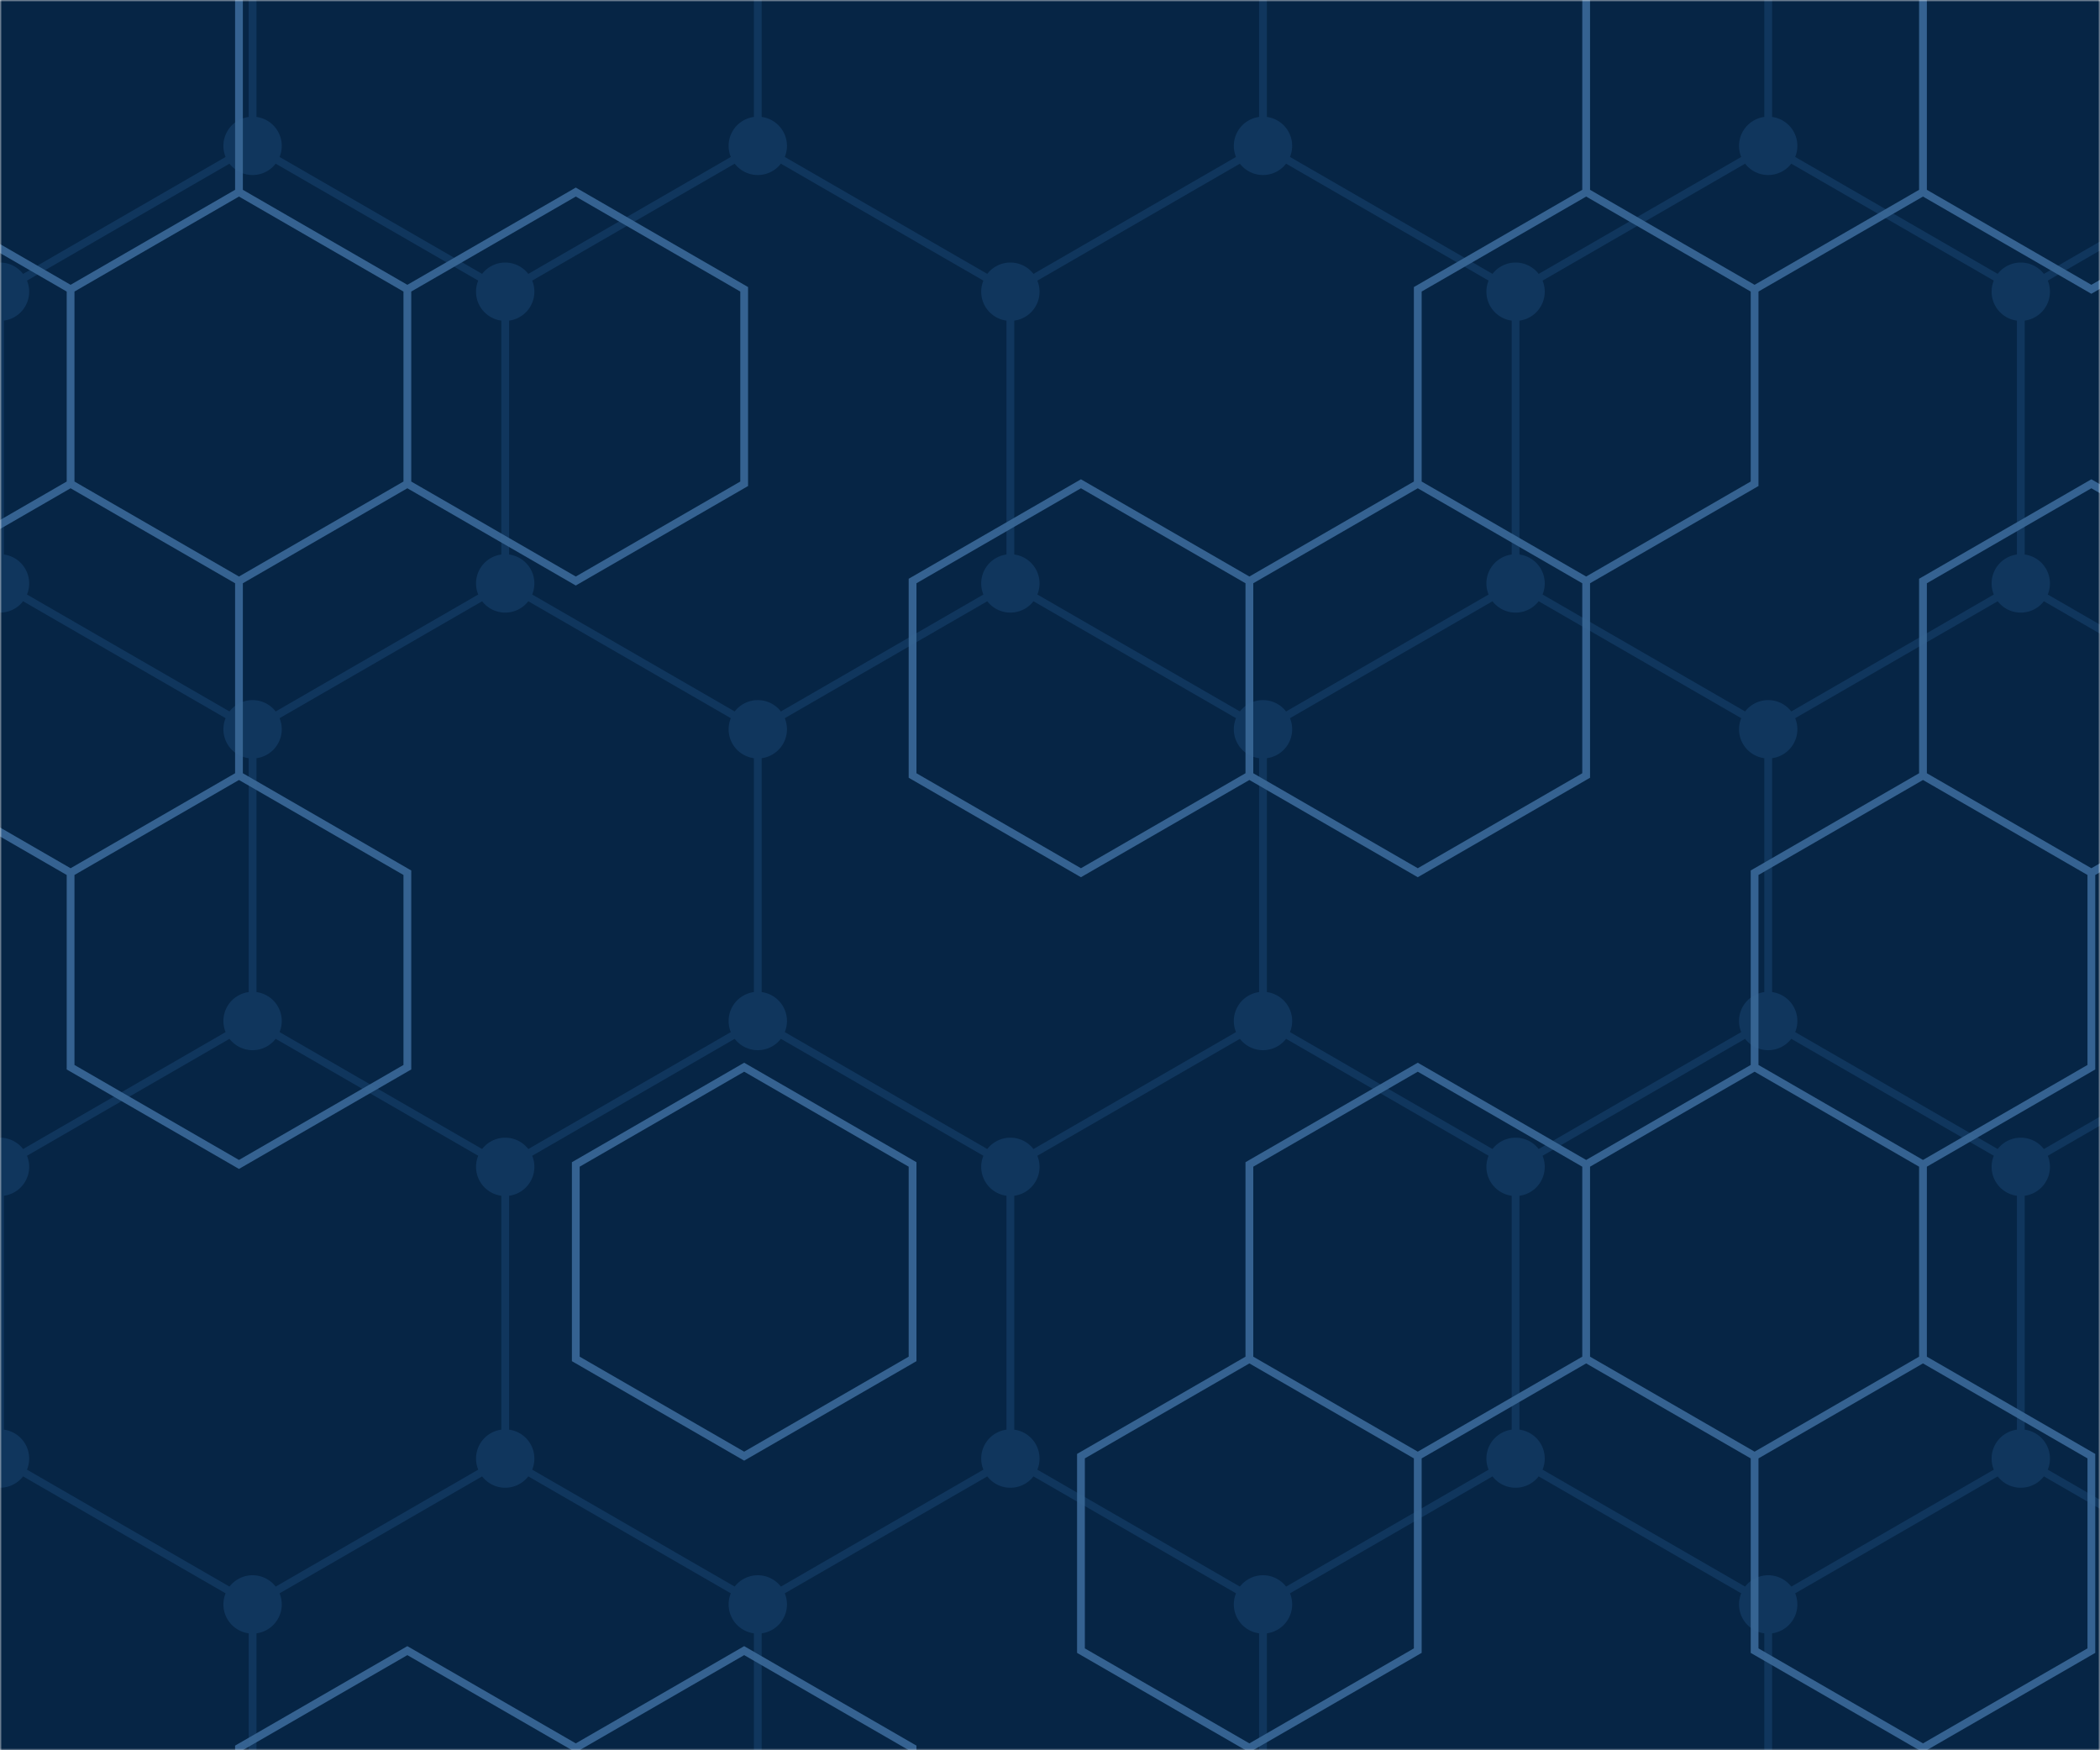 <svg xmlns="http://www.w3.org/2000/svg" version="1.1" xmlns:xlink="http://www.w3.org/1999/xlink" xmlns:svgjs="http://svgjs.com/svgjs" width="540" height="450" preserveAspectRatio="none" viewBox="0 0 540 450"><g mask="url(&quot;#SvgjsMask1028&quot;)" fill="none"><rect width="540" height="450" x="0" y="0" fill="rgba(6, 37, 69, 1)"></rect><path d="M0 -75L64.95 -37.5L64.95 37.5L0 75L-64.95 37.5L-64.95 -37.5zM64.95 37.5L129.91 75L129.91 150L64.95 187.5L0 150L0 75zM0 150L64.95 187.5L64.95 262.5L0 300L-64.95 262.5L-64.95 187.5zM64.95 262.5L129.91 300L129.91 375L64.95 412.5L0 375L0 300zM0 375L64.95 412.5L64.95 487.5L0 525L-64.95 487.5L-64.95 412.5zM129.91 -75L194.86 -37.5L194.86 37.5L129.91 75L64.95 37.5L64.95 -37.5zM194.86 37.5L259.81 75L259.81 150L194.86 187.5L129.91 150L129.91 75zM129.91 150L194.86 187.5L194.86 262.5L129.91 300L64.95 262.5L64.95 187.5zM194.86 262.5L259.81 300L259.81 375L194.86 412.5L129.91 375L129.91 300zM129.91 375L194.86 412.5L194.86 487.5L129.91 525L64.95 487.5L64.95 412.5zM259.81 -75L324.77 -37.5L324.77 37.5L259.81 75L194.86 37.5L194.86 -37.5zM324.77 37.5L389.72 75L389.72 150L324.77 187.5L259.81 150L259.81 75zM259.81 150L324.77 187.5L324.77 262.5L259.81 300L194.86 262.5L194.86 187.5zM324.77 262.5L389.72 300L389.72 375L324.77 412.5L259.81 375L259.81 300zM259.81 375L324.77 412.5L324.77 487.5L259.81 525L194.86 487.5L194.86 412.5zM389.72 -75L454.68 -37.5L454.68 37.5L389.72 75L324.77 37.5L324.77 -37.5zM454.68 37.5L519.63 75L519.63 150L454.68 187.5L389.72 150L389.72 75zM389.72 150L454.68 187.5L454.68 262.5L389.72 300L324.77 262.5L324.77 187.5zM454.68 262.5L519.63 300L519.63 375L454.68 412.5L389.72 375L389.72 300zM389.72 375L454.68 412.5L454.68 487.5L389.72 525L324.77 487.5L324.77 412.5zM519.63 -75L584.58 -37.5L584.58 37.5L519.63 75L454.68 37.5L454.68 -37.5zM584.58 37.5L649.54 75L649.54 150L584.58 187.5L519.63 150L519.63 75zM519.63 150L584.58 187.5L584.58 262.5L519.63 300L454.68 262.5L454.68 187.5zM584.58 262.5L649.54 300L649.54 375L584.58 412.5L519.63 375L519.63 300zM519.63 375L584.58 412.5L584.58 487.5L519.63 525L454.68 487.5L454.68 412.5z" stroke="rgba(16, 54, 93, 1)" stroke-width="2"></path><path d="M-7.5 -75 a7.5 7.5 0 1 0 15 0 a7.5 7.5 0 1 0 -15 0zM57.45 -37.5 a7.5 7.5 0 1 0 15 0 a7.5 7.5 0 1 0 -15 0zM57.45 37.5 a7.5 7.5 0 1 0 15 0 a7.5 7.5 0 1 0 -15 0zM-7.5 75 a7.5 7.5 0 1 0 15 0 a7.5 7.5 0 1 0 -15 0zM-72.45 37.5 a7.5 7.5 0 1 0 15 0 a7.5 7.5 0 1 0 -15 0zM-72.45 -37.5 a7.5 7.5 0 1 0 15 0 a7.5 7.5 0 1 0 -15 0zM122.41 75 a7.5 7.5 0 1 0 15 0 a7.5 7.5 0 1 0 -15 0zM122.41 150 a7.5 7.5 0 1 0 15 0 a7.5 7.5 0 1 0 -15 0zM57.45 187.5 a7.5 7.5 0 1 0 15 0 a7.5 7.5 0 1 0 -15 0zM-7.5 150 a7.5 7.5 0 1 0 15 0 a7.5 7.5 0 1 0 -15 0zM57.45 262.5 a7.5 7.5 0 1 0 15 0 a7.5 7.5 0 1 0 -15 0zM-7.5 300 a7.5 7.5 0 1 0 15 0 a7.5 7.5 0 1 0 -15 0zM-72.45 262.5 a7.5 7.5 0 1 0 15 0 a7.5 7.5 0 1 0 -15 0zM-72.45 187.5 a7.5 7.5 0 1 0 15 0 a7.5 7.5 0 1 0 -15 0zM122.41 300 a7.5 7.5 0 1 0 15 0 a7.5 7.5 0 1 0 -15 0zM122.41 375 a7.5 7.5 0 1 0 15 0 a7.5 7.5 0 1 0 -15 0zM57.45 412.5 a7.5 7.5 0 1 0 15 0 a7.5 7.5 0 1 0 -15 0zM-7.5 375 a7.5 7.5 0 1 0 15 0 a7.5 7.5 0 1 0 -15 0zM57.45 487.5 a7.5 7.5 0 1 0 15 0 a7.5 7.5 0 1 0 -15 0zM-7.5 525 a7.5 7.5 0 1 0 15 0 a7.5 7.5 0 1 0 -15 0zM-72.45 487.5 a7.5 7.5 0 1 0 15 0 a7.5 7.5 0 1 0 -15 0zM-72.45 412.5 a7.5 7.5 0 1 0 15 0 a7.5 7.5 0 1 0 -15 0zM122.41 -75 a7.5 7.5 0 1 0 15 0 a7.5 7.5 0 1 0 -15 0zM187.36 -37.5 a7.5 7.5 0 1 0 15 0 a7.5 7.5 0 1 0 -15 0zM187.36 37.5 a7.5 7.5 0 1 0 15 0 a7.5 7.5 0 1 0 -15 0zM252.31 75 a7.5 7.5 0 1 0 15 0 a7.5 7.5 0 1 0 -15 0zM252.31 150 a7.5 7.5 0 1 0 15 0 a7.5 7.5 0 1 0 -15 0zM187.36 187.5 a7.5 7.5 0 1 0 15 0 a7.5 7.5 0 1 0 -15 0zM187.36 262.5 a7.5 7.5 0 1 0 15 0 a7.5 7.5 0 1 0 -15 0zM252.31 300 a7.5 7.5 0 1 0 15 0 a7.5 7.5 0 1 0 -15 0zM252.31 375 a7.5 7.5 0 1 0 15 0 a7.5 7.5 0 1 0 -15 0zM187.36 412.5 a7.5 7.5 0 1 0 15 0 a7.5 7.5 0 1 0 -15 0zM187.36 487.5 a7.5 7.5 0 1 0 15 0 a7.5 7.5 0 1 0 -15 0zM122.41 525 a7.5 7.5 0 1 0 15 0 a7.5 7.5 0 1 0 -15 0zM252.31 -75 a7.5 7.5 0 1 0 15 0 a7.5 7.5 0 1 0 -15 0zM317.27 -37.5 a7.5 7.5 0 1 0 15 0 a7.5 7.5 0 1 0 -15 0zM317.27 37.5 a7.5 7.5 0 1 0 15 0 a7.5 7.5 0 1 0 -15 0zM382.22 75 a7.5 7.5 0 1 0 15 0 a7.5 7.5 0 1 0 -15 0zM382.22 150 a7.5 7.5 0 1 0 15 0 a7.5 7.5 0 1 0 -15 0zM317.27 187.5 a7.5 7.5 0 1 0 15 0 a7.5 7.5 0 1 0 -15 0zM317.27 262.5 a7.5 7.5 0 1 0 15 0 a7.5 7.5 0 1 0 -15 0zM382.22 300 a7.5 7.5 0 1 0 15 0 a7.5 7.5 0 1 0 -15 0zM382.22 375 a7.5 7.5 0 1 0 15 0 a7.5 7.5 0 1 0 -15 0zM317.27 412.5 a7.5 7.5 0 1 0 15 0 a7.5 7.5 0 1 0 -15 0zM317.27 487.5 a7.5 7.5 0 1 0 15 0 a7.5 7.5 0 1 0 -15 0zM252.31 525 a7.5 7.5 0 1 0 15 0 a7.5 7.5 0 1 0 -15 0zM382.22 -75 a7.5 7.5 0 1 0 15 0 a7.5 7.5 0 1 0 -15 0zM447.18 -37.5 a7.5 7.5 0 1 0 15 0 a7.5 7.5 0 1 0 -15 0zM447.18 37.5 a7.5 7.5 0 1 0 15 0 a7.5 7.5 0 1 0 -15 0zM512.13 75 a7.5 7.5 0 1 0 15 0 a7.5 7.5 0 1 0 -15 0zM512.13 150 a7.5 7.5 0 1 0 15 0 a7.5 7.5 0 1 0 -15 0zM447.18 187.5 a7.5 7.5 0 1 0 15 0 a7.5 7.5 0 1 0 -15 0zM447.18 262.5 a7.5 7.5 0 1 0 15 0 a7.5 7.5 0 1 0 -15 0zM512.13 300 a7.5 7.5 0 1 0 15 0 a7.5 7.5 0 1 0 -15 0zM512.13 375 a7.5 7.5 0 1 0 15 0 a7.5 7.5 0 1 0 -15 0zM447.18 412.5 a7.5 7.5 0 1 0 15 0 a7.5 7.5 0 1 0 -15 0zM447.18 487.5 a7.5 7.5 0 1 0 15 0 a7.5 7.5 0 1 0 -15 0zM382.22 525 a7.5 7.5 0 1 0 15 0 a7.5 7.5 0 1 0 -15 0zM512.13 -75 a7.5 7.5 0 1 0 15 0 a7.5 7.5 0 1 0 -15 0zM577.08 -37.5 a7.5 7.5 0 1 0 15 0 a7.5 7.5 0 1 0 -15 0zM577.08 37.5 a7.5 7.5 0 1 0 15 0 a7.5 7.5 0 1 0 -15 0zM642.04 75 a7.5 7.5 0 1 0 15 0 a7.5 7.5 0 1 0 -15 0zM642.04 150 a7.5 7.5 0 1 0 15 0 a7.5 7.5 0 1 0 -15 0zM577.08 187.5 a7.5 7.5 0 1 0 15 0 a7.5 7.5 0 1 0 -15 0zM577.08 262.5 a7.5 7.5 0 1 0 15 0 a7.5 7.5 0 1 0 -15 0zM642.04 300 a7.5 7.5 0 1 0 15 0 a7.5 7.5 0 1 0 -15 0zM642.04 375 a7.5 7.5 0 1 0 15 0 a7.5 7.5 0 1 0 -15 0zM577.08 412.5 a7.5 7.5 0 1 0 15 0 a7.5 7.5 0 1 0 -15 0zM577.08 487.5 a7.5 7.5 0 1 0 15 0 a7.5 7.5 0 1 0 -15 0zM512.13 525 a7.5 7.5 0 1 0 15 0 a7.5 7.5 0 1 0 -15 0z" fill="rgba(16, 54, 93, 1)"></path><path d="M18.15 -25.62L61.45 -0.62L61.45 49.38L18.15 74.38L-25.15 49.38L-25.15 -0.62zM61.45 49.38L104.75 74.38L104.75 124.38L61.45 149.38L18.15 124.38L18.15 74.38zM18.15 124.38L61.45 149.38L61.45 199.38L18.15 224.38L-25.15 199.38L-25.15 149.38zM61.45 199.38L104.75 224.38L104.75 274.38L61.45 299.38L18.15 274.38L18.15 224.38zM148.06 49.38L191.36 74.38L191.36 124.38L148.06 149.38L104.75 124.38L104.75 74.38zM104.75 424.38L148.06 449.38L148.06 499.38L104.75 524.38L61.45 499.38L61.45 449.38zM191.36 274.38L234.66 299.38L234.66 349.38L191.36 374.38L148.06 349.38L148.06 299.38zM191.36 424.38L234.66 449.38L234.66 499.38L191.36 524.38L148.06 499.38L148.06 449.38zM277.96 124.38L321.27 149.38L321.27 199.38L277.96 224.38L234.66 199.38L234.66 149.38zM321.27 349.38L364.57 374.38L364.57 424.38L321.27 449.38L277.96 424.38L277.96 374.38zM407.87 49.38L451.18 74.38L451.18 124.38L407.87 149.38L364.57 124.38L364.57 74.38zM364.57 124.38L407.87 149.38L407.87 199.38L364.57 224.38L321.27 199.38L321.27 149.38zM364.57 274.38L407.87 299.38L407.87 349.38L364.57 374.38L321.27 349.38L321.27 299.38zM451.18 -25.62L494.48 -0.62L494.48 49.38L451.18 74.38L407.87 49.38L407.87 -0.62zM494.48 199.38L537.78 224.38L537.78 274.38L494.48 299.38L451.18 274.38L451.18 224.38zM451.18 274.38L494.48 299.38L494.48 349.38L451.18 374.38L407.87 349.38L407.87 299.38zM494.48 349.38L537.78 374.38L537.78 424.38L494.48 449.38L451.18 424.38L451.18 374.38zM537.78 -25.62L581.08 -0.62L581.08 49.38L537.78 74.38L494.48 49.38L494.48 -0.62zM537.78 124.38L581.08 149.38L581.08 199.38L537.78 224.38L494.48 199.38L494.48 149.38z" stroke="rgba(57, 103, 151, 0.93)" stroke-width="2"></path></g><defs><mask id="SvgjsMask1028"><rect width="540" height="450" fill="#ffffff"></rect></mask></defs></svg>